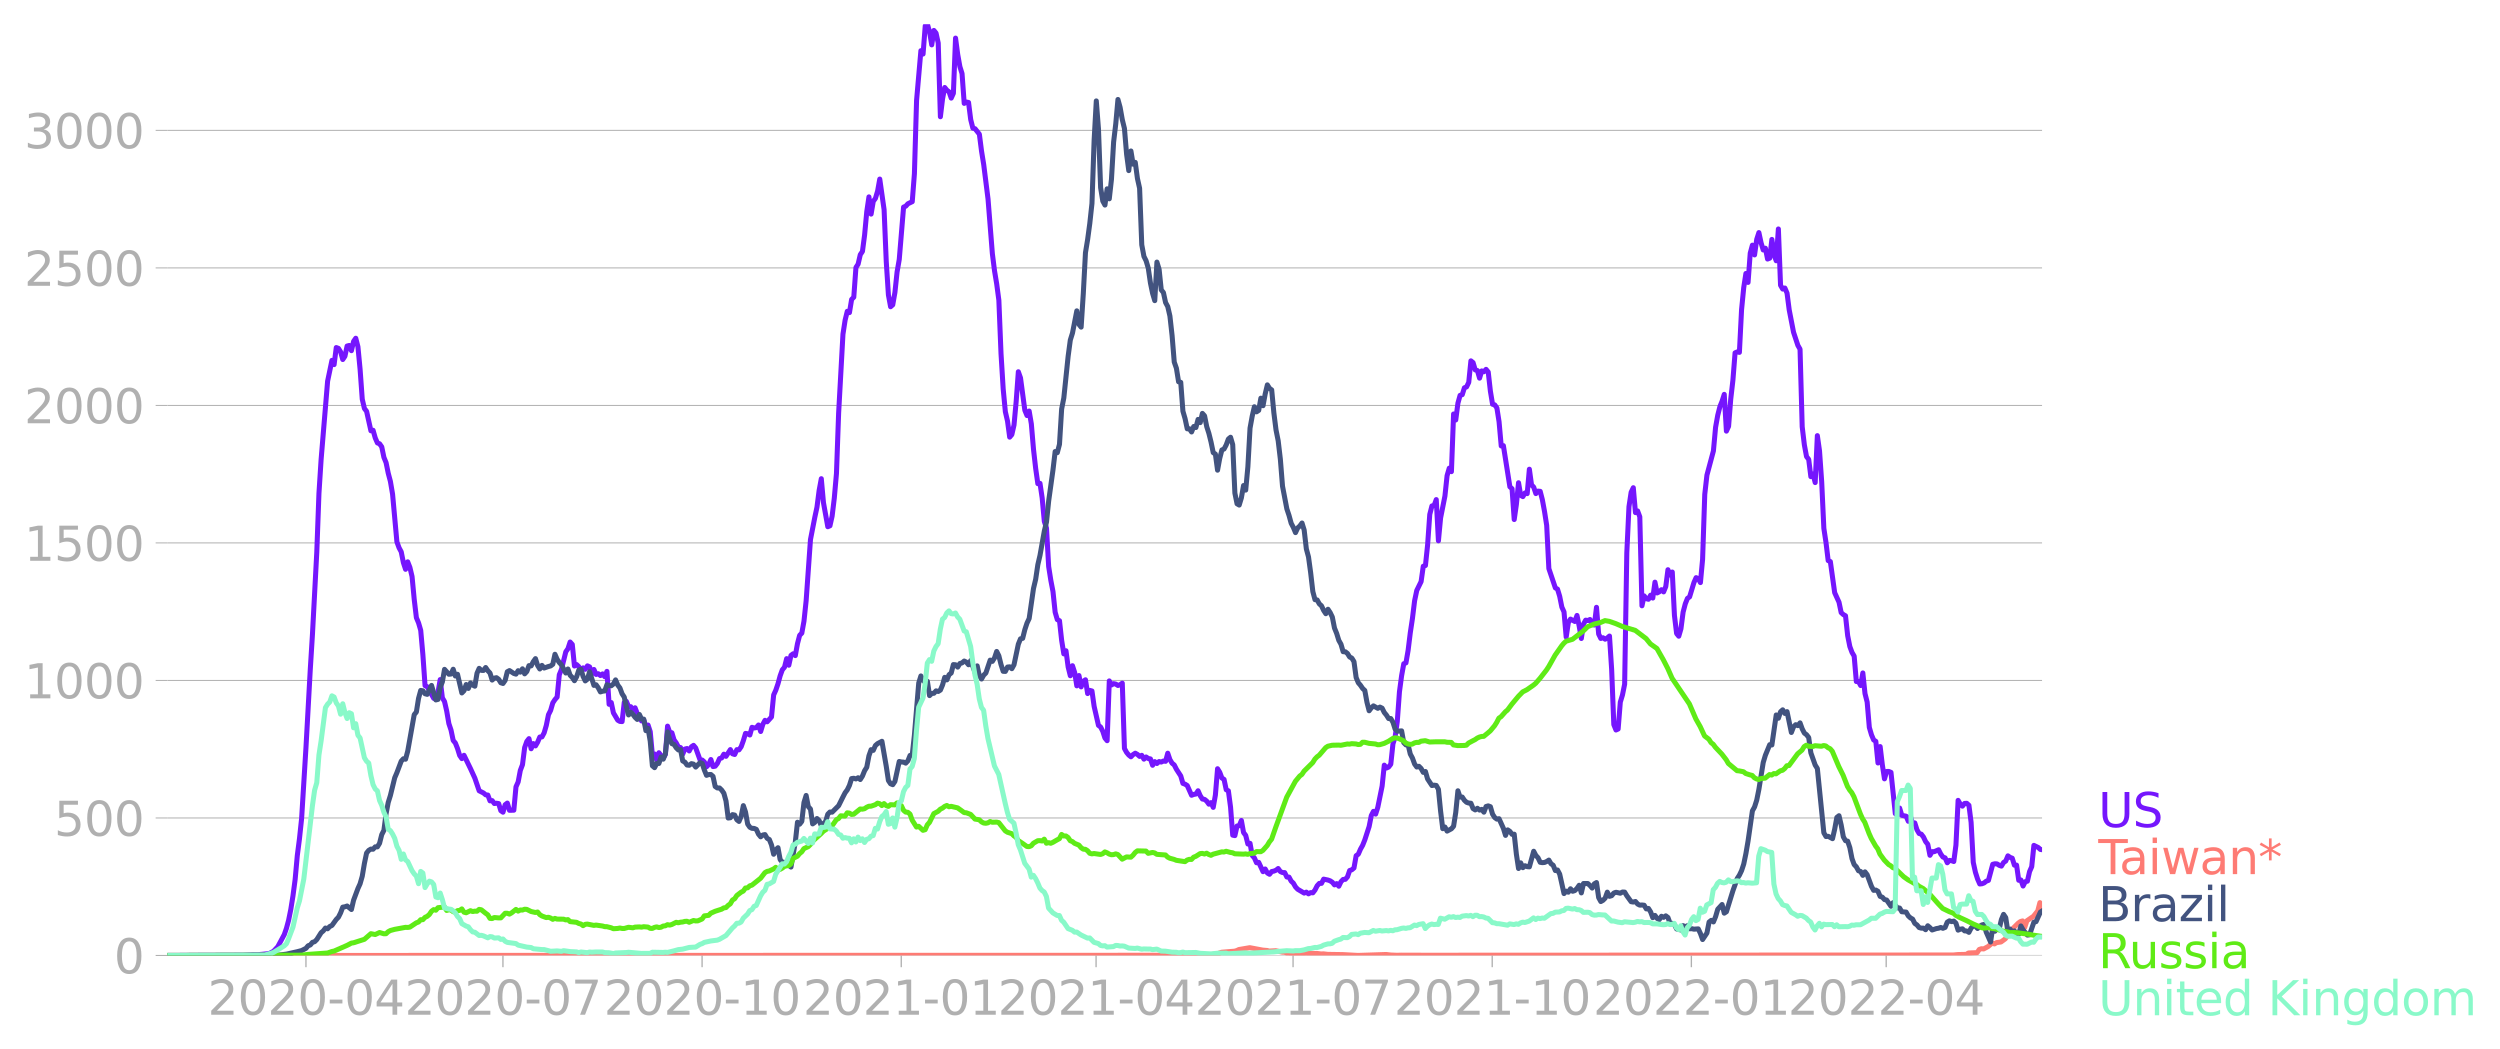<svg xmlns:xlink="http://www.w3.org/1999/xlink" width="992.186" height="416.411" viewBox="0 0 744.14 312.308" xmlns="http://www.w3.org/2000/svg"><defs><style>*{stroke-linejoin:round;stroke-linecap:butt}</style></defs><g id="figure_1"><path d="M0 312.308h744.14V0H0v312.308z" style="fill:none" id="patch_1"/><g id="axes_1"><path d="M49.83 284.4h558V7.2h-558v277.2z" style="fill:none" id="patch_2"/><g id="matplotlib.axis_1"><g id="xtick_1"><g id="line2d_1"><defs><path id="mf496c76e34" d="M0 0v3.5" style="stroke:#b0b0b0;stroke-width:.4"/></defs><use xlink:href="#mf496c76e34" x="91.068" y="284.4" style="fill:#b0b0b0;stroke:#b0b0b0;stroke-width:.4"/></g><g style="fill:#b0b0b0" transform="matrix(.14 0 0 -.14 61.82 302.038)" id="text_1"><defs><path id="DejaVuSans-32" d="M1228 531h2203V0H469v531q359 372 979 998 621 627 780 809 303 340 423 576 121 236 121 464 0 372-261 606-261 235-680 235-297 0-627-103-329-103-704-313v638q381 153 712 231 332 78 607 78 725 0 1156-363 431-362 431-968 0-288-108-546-107-257-392-607-78-91-497-524-418-433-1181-1211z" transform="scale(.016)"/><path id="DejaVuSans-30" d="M2034 4250q-487 0-733-480-245-479-245-1442 0-959 245-1439 246-480 733-480 491 0 736 480 246 480 246 1439 0 963-246 1442-245 480-736 480zm0 500q785 0 1199-621 414-620 414-1801 0-1178-414-1799Q2819-91 2034-91q-784 0-1198 620-414 621-414 1799 0 1181 414 1801 414 621 1198 621z" transform="scale(.016)"/><path id="DejaVuSans-2d" d="M313 2009h1684v-512H313v512z" transform="scale(.016)"/><path id="DejaVuSans-34" d="M2419 4116 825 1625h1594v2491zm-166 550h794V1625h666v-525h-666V0h-628v1100H313v609l1940 2957z" transform="scale(.016)"/></defs><use xlink:href="#DejaVuSans-32"/><use xlink:href="#DejaVuSans-30" x="63.623"/><use xlink:href="#DejaVuSans-32" x="127.246"/><use xlink:href="#DejaVuSans-30" x="190.869"/><use xlink:href="#DejaVuSans-2d" x="254.492"/><use xlink:href="#DejaVuSans-30" x="290.576"/><use xlink:href="#DejaVuSans-34" x="354.199"/></g></g><g id="xtick_2"><use xlink:href="#mf496c76e34" x="149.703" y="284.4" style="fill:#b0b0b0;stroke:#b0b0b0;stroke-width:.4" id="line2d_2"/><g style="fill:#b0b0b0" transform="matrix(.14 0 0 -.14 120.455 302.038)" id="text_2"><defs><path id="DejaVuSans-37" d="M525 4666h3000v-269L1831 0h-659l1594 4134H525v532z" transform="scale(.016)"/></defs><use xlink:href="#DejaVuSans-32"/><use xlink:href="#DejaVuSans-30" x="63.623"/><use xlink:href="#DejaVuSans-32" x="127.246"/><use xlink:href="#DejaVuSans-30" x="190.869"/><use xlink:href="#DejaVuSans-2d" x="254.492"/><use xlink:href="#DejaVuSans-30" x="290.576"/><use xlink:href="#DejaVuSans-37" x="354.199"/></g></g><g id="xtick_3"><use xlink:href="#mf496c76e34" x="208.982" y="284.4" style="fill:#b0b0b0;stroke:#b0b0b0;stroke-width:.4" id="line2d_3"/><g style="fill:#b0b0b0" transform="matrix(.14 0 0 -.14 179.734 302.038)" id="text_3"><defs><path id="DejaVuSans-31" d="M794 531h1031v3560L703 3866v575l1116 225h631V531h1031V0H794v531z" transform="scale(.016)"/></defs><use xlink:href="#DejaVuSans-32"/><use xlink:href="#DejaVuSans-30" x="63.623"/><use xlink:href="#DejaVuSans-32" x="127.246"/><use xlink:href="#DejaVuSans-30" x="190.869"/><use xlink:href="#DejaVuSans-2d" x="254.492"/><use xlink:href="#DejaVuSans-31" x="290.576"/><use xlink:href="#DejaVuSans-30" x="354.199"/></g></g><g id="xtick_4"><use xlink:href="#mf496c76e34" x="268.262" y="284.4" style="fill:#b0b0b0;stroke:#b0b0b0;stroke-width:.4" id="line2d_4"/><g style="fill:#b0b0b0" transform="matrix(.14 0 0 -.14 239.014 302.038)" id="text_4"><use xlink:href="#DejaVuSans-32"/><use xlink:href="#DejaVuSans-30" x="63.623"/><use xlink:href="#DejaVuSans-32" x="127.246"/><use xlink:href="#DejaVuSans-31" x="190.869"/><use xlink:href="#DejaVuSans-2d" x="254.492"/><use xlink:href="#DejaVuSans-30" x="290.576"/><use xlink:href="#DejaVuSans-31" x="354.199"/></g></g><g id="xtick_5"><use xlink:href="#mf496c76e34" x="326.253" y="284.4" style="fill:#b0b0b0;stroke:#b0b0b0;stroke-width:.4" id="line2d_5"/><g style="fill:#b0b0b0" transform="matrix(.14 0 0 -.14 297.005 302.038)" id="text_5"><use xlink:href="#DejaVuSans-32"/><use xlink:href="#DejaVuSans-30" x="63.623"/><use xlink:href="#DejaVuSans-32" x="127.246"/><use xlink:href="#DejaVuSans-31" x="190.869"/><use xlink:href="#DejaVuSans-2d" x="254.492"/><use xlink:href="#DejaVuSans-30" x="290.576"/><use xlink:href="#DejaVuSans-34" x="354.199"/></g></g><g id="xtick_6"><use xlink:href="#mf496c76e34" x="384.888" y="284.4" style="fill:#b0b0b0;stroke:#b0b0b0;stroke-width:.4" id="line2d_6"/><g style="fill:#b0b0b0" transform="matrix(.14 0 0 -.14 355.64 302.038)" id="text_6"><use xlink:href="#DejaVuSans-32"/><use xlink:href="#DejaVuSans-30" x="63.623"/><use xlink:href="#DejaVuSans-32" x="127.246"/><use xlink:href="#DejaVuSans-31" x="190.869"/><use xlink:href="#DejaVuSans-2d" x="254.492"/><use xlink:href="#DejaVuSans-30" x="290.576"/><use xlink:href="#DejaVuSans-37" x="354.199"/></g></g><g id="xtick_7"><use xlink:href="#mf496c76e34" x="444.167" y="284.4" style="fill:#b0b0b0;stroke:#b0b0b0;stroke-width:.4" id="line2d_7"/><g style="fill:#b0b0b0" transform="matrix(.14 0 0 -.14 414.92 302.038)" id="text_7"><use xlink:href="#DejaVuSans-32"/><use xlink:href="#DejaVuSans-30" x="63.623"/><use xlink:href="#DejaVuSans-32" x="127.246"/><use xlink:href="#DejaVuSans-31" x="190.869"/><use xlink:href="#DejaVuSans-2d" x="254.492"/><use xlink:href="#DejaVuSans-31" x="290.576"/><use xlink:href="#DejaVuSans-30" x="354.199"/></g></g><g id="xtick_8"><use xlink:href="#mf496c76e34" x="503.447" y="284.4" style="fill:#b0b0b0;stroke:#b0b0b0;stroke-width:.4" id="line2d_8"/><g style="fill:#b0b0b0" transform="matrix(.14 0 0 -.14 474.199 302.038)" id="text_8"><use xlink:href="#DejaVuSans-32"/><use xlink:href="#DejaVuSans-30" x="63.623"/><use xlink:href="#DejaVuSans-32" x="127.246"/><use xlink:href="#DejaVuSans-32" x="190.869"/><use xlink:href="#DejaVuSans-2d" x="254.492"/><use xlink:href="#DejaVuSans-30" x="290.576"/><use xlink:href="#DejaVuSans-31" x="354.199"/></g></g><g id="xtick_9"><use xlink:href="#mf496c76e34" x="561.437" y="284.4" style="fill:#b0b0b0;stroke:#b0b0b0;stroke-width:.4" id="line2d_9"/><g style="fill:#b0b0b0" transform="matrix(.14 0 0 -.14 532.19 302.038)" id="text_9"><use xlink:href="#DejaVuSans-32"/><use xlink:href="#DejaVuSans-30" x="63.623"/><use xlink:href="#DejaVuSans-32" x="127.246"/><use xlink:href="#DejaVuSans-32" x="190.869"/><use xlink:href="#DejaVuSans-2d" x="254.492"/><use xlink:href="#DejaVuSans-30" x="290.576"/><use xlink:href="#DejaVuSans-34" x="354.199"/></g></g></g><g id="matplotlib.axis_2"><g id="ytick_1"><path d="M49.83 284.4h558" clip-path="url(#pef085e1c4d)" style="fill:none;stroke:#b0b0b0;stroke-width:.3;stroke-linecap:square" id="line2d_10"/><g id="line2d_11"><defs><path id="m94cda3ba01" d="M0 0h-3.5" style="stroke:#b0b0b0;stroke-width:.3"/></defs><use xlink:href="#m94cda3ba01" x="49.83" y="284.4" style="fill:#b0b0b0;stroke:#b0b0b0;stroke-width:.3"/></g><use xlink:href="#DejaVuSans-30" style="fill:#b0b0b0" transform="matrix(.14 0 0 -.14 33.922 289.719)" id="text_10"/></g><g id="ytick_2"><path d="M49.83 243.468h558" clip-path="url(#pef085e1c4d)" style="fill:none;stroke:#b0b0b0;stroke-width:.3;stroke-linecap:square" id="line2d_12"/><use xlink:href="#m94cda3ba01" x="49.83" y="243.468" style="fill:#b0b0b0;stroke:#b0b0b0;stroke-width:.3" id="line2d_13"/><g style="fill:#b0b0b0" transform="matrix(.14 0 0 -.14 16.108 248.787)" id="text_11"><defs><path id="DejaVuSans-35" d="M691 4666h2478v-532H1269V2991q137 47 274 70 138 23 276 23 781 0 1237-428 457-428 457-1159 0-753-469-1171Q2575-91 1722-91q-294 0-599 50Q819 9 494 109v635q281-153 581-228t634-75q541 0 856 284 316 284 316 772 0 487-316 771-315 285-856 285-253 0-505-56-251-56-513-175v2344z" transform="scale(.016)"/></defs><use xlink:href="#DejaVuSans-35"/><use xlink:href="#DejaVuSans-30" x="63.623"/><use xlink:href="#DejaVuSans-30" x="127.246"/></g></g><g id="ytick_3"><path d="M49.83 202.537h558" clip-path="url(#pef085e1c4d)" style="fill:none;stroke:#b0b0b0;stroke-width:.3;stroke-linecap:square" id="line2d_14"/><use xlink:href="#m94cda3ba01" x="49.83" y="202.537" style="fill:#b0b0b0;stroke:#b0b0b0;stroke-width:.3" id="line2d_15"/><g style="fill:#b0b0b0" transform="matrix(.14 0 0 -.14 7.2 207.856)" id="text_12"><use xlink:href="#DejaVuSans-31"/><use xlink:href="#DejaVuSans-30" x="63.623"/><use xlink:href="#DejaVuSans-30" x="127.246"/><use xlink:href="#DejaVuSans-30" x="190.869"/></g></g><g id="ytick_4"><path d="M49.83 161.605h558" clip-path="url(#pef085e1c4d)" style="fill:none;stroke:#b0b0b0;stroke-width:.3;stroke-linecap:square" id="line2d_16"/><use xlink:href="#m94cda3ba01" x="49.83" y="161.605" style="fill:#b0b0b0;stroke:#b0b0b0;stroke-width:.3" id="line2d_17"/><g style="fill:#b0b0b0" transform="matrix(.14 0 0 -.14 7.2 166.924)" id="text_13"><use xlink:href="#DejaVuSans-31"/><use xlink:href="#DejaVuSans-35" x="63.623"/><use xlink:href="#DejaVuSans-30" x="127.246"/><use xlink:href="#DejaVuSans-30" x="190.869"/></g></g><g id="ytick_5"><path d="M49.83 120.674h558" clip-path="url(#pef085e1c4d)" style="fill:none;stroke:#b0b0b0;stroke-width:.3;stroke-linecap:square" id="line2d_18"/><use xlink:href="#m94cda3ba01" x="49.83" y="120.674" style="fill:#b0b0b0;stroke:#b0b0b0;stroke-width:.3" id="line2d_19"/><g style="fill:#b0b0b0" transform="matrix(.14 0 0 -.14 7.2 125.993)" id="text_14"><use xlink:href="#DejaVuSans-32"/><use xlink:href="#DejaVuSans-30" x="63.623"/><use xlink:href="#DejaVuSans-30" x="127.246"/><use xlink:href="#DejaVuSans-30" x="190.869"/></g></g><g id="ytick_6"><path d="M49.83 79.742h558" clip-path="url(#pef085e1c4d)" style="fill:none;stroke:#b0b0b0;stroke-width:.3;stroke-linecap:square" id="line2d_20"/><use xlink:href="#m94cda3ba01" x="49.83" y="79.742" style="fill:#b0b0b0;stroke:#b0b0b0;stroke-width:.3" id="line2d_21"/><g style="fill:#b0b0b0" transform="matrix(.14 0 0 -.14 7.2 85.061)" id="text_15"><use xlink:href="#DejaVuSans-32"/><use xlink:href="#DejaVuSans-35" x="63.623"/><use xlink:href="#DejaVuSans-30" x="127.246"/><use xlink:href="#DejaVuSans-30" x="190.869"/></g></g><g id="ytick_7"><path d="M49.83 38.81h558" clip-path="url(#pef085e1c4d)" style="fill:none;stroke:#b0b0b0;stroke-width:.3;stroke-linecap:square" id="line2d_22"/><use xlink:href="#m94cda3ba01" x="49.83" y="38.811" style="fill:#b0b0b0;stroke:#b0b0b0;stroke-width:.3" id="line2d_23"/><g style="fill:#b0b0b0" transform="matrix(.14 0 0 -.14 7.2 44.13)" id="text_16"><defs><path id="DejaVuSans-33" d="M2597 2516q453-97 707-404 255-306 255-756 0-690-475-1069Q2609-91 1734-91q-293 0-604 58T488 141v609q262-153 574-231 313-78 654-78 593 0 904 234t311 681q0 413-289 645-289 233-804 233h-544v519h569q465 0 712 186t247 536q0 359-255 551-254 193-729 193-260 0-557-57-297-56-653-174v562q360 100 674 150t592 50q719 0 1137-327 419-326 419-882 0-388-222-655t-631-370z" transform="scale(.016)"/></defs><use xlink:href="#DejaVuSans-33"/><use xlink:href="#DejaVuSans-30" x="63.623"/><use xlink:href="#DejaVuSans-30" x="127.246"/><use xlink:href="#DejaVuSans-30" x="190.869"/></g></g></g><path d="m49.83 284.4 22.552-.082 3.222-.152 1.288-.012 1.289-.117 1.933-.21 1.289-.667 1.288-1.368 1.933-3.625.645-1.871.644-2.41.644-3.192.645-4.035.644-4.865.645-7.134.644-4.993.644-6.082 1.289-21.038 1.289-23.355.644-10.385 1.289-24.453.644-17.507.644-10.093 1.933-23.296 1.289-6.186.644 1.263.645-5.076.644.246.644 1.029.645 2.28.644-.97.644-3.04.645-.165.644 1.544.644-2.772.645-.923.644 2.514.644 6.713.645 8.923.644 2.76.644.83 1.29 5.8.643-.151.645 2.28.644 1.485.644.258.645.912.644 3.122.645 1.58.644 3.145.644 2.432.645 3.79 1.288 14.209.645 1.766.644 1.204.644 3.228.645 1.976.644-2.222.644 1.65.645 2.724.644 6.806.644 5.438.645 1.544.644 2.222.644 7.25.645 9.205.644.327 1.933 3.45.644.21.645-2.058.644-3.719.644 5.427.645 1.11.644 2.82.644 3.73.645 1.941.644 3.076.644.772.645 1.637.644 2.07.644.935.645-.982 1.933 3.976 1.289 2.819 1.288 3.765 1.289.655.644.55.645.07.644 1.72.644-.07.645.865.644-.082.644.105.645 2.105.644.456.644-2.222.645-.491.644 2.152 1.289-.035.644-6.959.644-1.45.645-3.426.644-1.708.644-5.099.645-1.824.644-.83.644 3.005.645-1.532.644.69.644-1.111.645-1.532.644-.035.644-1.205.645-2.21.644-3.193.644-1.286.645-2.234.644-.982.645-.748.644-6.643.644-1.59 1.289-5.24.644-.924.645-1.988.644.725.644 6.409.645-.421.644.608.644 1.696.645-1.322.644.421.644-1.017.645.304.644 2.105.644-1.333.645 1.473.644-.21.644.538.645-.491.644.83.644-1.579.645 9.8.644-.514.644 3.064 1.29 2.187.643.362.645.047.644-5.707.644-.292.645 1.555.644.012.644 1.029.645-.702.644 1.684.645 1.263.644.97.644-.303.645 1.918.644-.386.644 1.965.645 7.005.644-.363.644 1.778.645-2.152 1.288 1.625.645-1.122.644-8.42.644 1.824.645.152.644 2.117.644.889.645 1.227.644.164.644 1.942.645-1.497.644-.152.644.713.645-1.228.644-.433.644.772 1.29 3.544.643.058.645.573.644 1.439.644-.679.645-1.485.644 2.093.644-.116.645-.82.644-1.438.645-.198.644-1.111.644.631 1.289-2 .644 1.252.645.198.644-1.438.644.059.645-.936.644-1.79.644-2.163.645.105.644.363.644-2.28.645.198.644-.128.644-.76.645 1.93.644-2.13.644-1.192.645.432 1.288-1.438.645-6.56.644-1.427.644-1.895.645-2.374.644-1.778.644-.76.645-2.56.644 1.952.644-2.912.645-.491.644.538.644-3.555.645-2.48.644-.655.644-3.555.645-6.104 1.289-18.186 1.288-6.619.645-3.017.644-4.994.644-3.485.645 7.134 1.288 7.157.645-.28.644-2.877.644-5.345.645-7.344.644-17.928 1.289-23.53.644-4.187.644-2.631.645.386.644-3.918.644-.666.645-8.853.644-.983.644-2.818.645-.97.644-4.913.644-6.934.645-4.386.644 5.122.644-3.789.645-.889.644-2.163.644-3.579 1.29 9.11.643 15.46.645 9.93.644 3.496.645-.573.644-3.683.644-6.093.645-3.731 1.288-15.577.645-.27.644-.724 1.289-.62.644-8.303.644-21.835 1.289-14.805.644.994.645-8.373.644-.515.644 2.292.645 3.871.644-4.292.644.795.645 2.96.644 21.927.644-5.333.645-3.368.644.807.644.48.645 1.87.644-1.426.644-16.431.645 4.865.644 3.613.644 2.082.645 8.865.644-.398.644.129.645 5.098.644 2.55.644.164 1.29 1.625.644 5.04.644 3.977 1.289 10.28 1.288 16.243.645 5.134.644 3.883.644 4.853.645 15.94.644 10.479.644 6.783.645 2.783.644 4.783.644-.76.645-2.853.644-7.029.644-8.818.645 1.825 1.288 9.636.645 1.567.644-1.333.644 3.812.645 7.579.644 5.683.644 4.538.645-.094.644 4.339.644 7.005.645 1.977.644 11.437.644 4.105.645 3.356.644 6.152.644 2.198.645.316.644 5.847.645 4.023.644-.924.644 4.83.645 2.608.644-2.982.644 2 .645 3.988.644-3.064.644 3.368.645-1.66.644-.445.644 4.093.645-.936.644.176.644 4.572 1.289 5.66.644.492.645 1.286.644 2 .644.784.645-17.788.644 1.205.644-.386.645.128.644.41.644-.234.645-.456.644 19.448.644 1.17.645.783.644.514.644-.654.645-.41.644.363.644.585.645-.316.644 1.134.644-.643.645.456.644.117.645 1.895.644-1.088.644.561.645-.584.644.152.644-.304.645.081.644-2.409.644 1.907.645 1.064.644.526.644 1.275 1.289 1.988.644 2.222.645.234.644.409 1.289 2.889.644-.246.644-.117.645-.97.644 1.473.644.982.645.106.644.526.644.9.645-.456.644 1.404.644-3.66.645-7.836.644 1.04.644 1.72.645.42.644 3.076.644.316.645 4.865.644 8.338.645.13.644-2.854.644-.082.645-1.567.644 3.578.644.866.645 2.56.644-.198.644 3.602.645.725.644 1.45.644-.117 1.289 2.772.644-.795.645 1.192.644.375.644-.807.645-.129.644-.269.644-.503.645.912.644.281.644.024.645 1.31.644.034.644 1.182.645.608.644 1.122.644.69 1.933 1.146.645-.28.644.503.644-.363.645.059.644-.83.644-1.264.645-.713.644-.012.645-1.251 1.288.269.645.234.644.42.644.784.645-.374.644.772.644-1.345.645-.667.644-.035.644-.736.645-1.883.644-.222.644-.538.645-3.65.644-.455.644-1.497.645-1.146.644-1.614 1.289-3.976.644-3.275.644-1.24.645.82.644-2.024 1.289-6.327.644-6.222.644.854.645-.292.644-.842.644-6.046.645-2.082.644-4.596.644-8.818.645-4.818.644-3.544.645-.257.644-3.719.644-5.227.645-4.292.644-5.263.644-3.064 1.289-2.631.644-4.573.645-.21.644-6.093.644-9.122.645-2.526.644-.117.644-1.766.645 12.268.644-6.807 1.289-6.514.644-6.08.644-2.223.645 1.03.644-17.157.644 1.778.645-4.994.644-2.327.644-.21.645-2.047.644-.27.644-1.344.645-6.397.644.514.644 2.176.645.198.644 2.257.644-2.151.645.245.644-.713.644.795.645 5.707.644 3.883.645.187.644.9.644 4.117.645 7.204.644-.082 1.933 12.244.644.573.645 9.17.644-4.492.644-6.455.645 3.742.644.386.644-1.1.645.211.644-7.262.644 4.666.645.655.644 1.93.644-.737.645.07.644 2.503.644 3.496.645 4.14.644 12.853 1.933 5.742.644.374.645 2.129.644 3.216.644 1.426.645 7.485.644-4.304.644-1.029 1.29.702.644-1.79.644 3.135.644 3.719.645-4.292.644-1.158.644.105.645-.304.644 1.474.644.163.645-5.262.644 7.952.644 1.31.645-.21.644.432.644-.374.645-.561.644 9.928.644 16.432.645 1.602.644-.293.644-7.999.645-2.14.644-3.204.644-39.06.645-13.765.644-4.292.644-1.357.645 7.403.644-.491.644 1.742.645 26.489.644-2.947.644.83.645.175.644-1.216.644.854.645-4.725.644 3.204.645-.339.644-.62.644.644.645-1.59.644-5.006.644 1.59.645-.9.644 12.91.644 5.392.645.795.644-2.198.644-4.959.645-2.467.644-1.626.644-.456 1.289-4.257.644-1.462.645.28.644 1.182.644-6.911.645-19.355.644-5.707 1.933-7.216.644-7.04.645-3.59.644-2.55.644-1.614.645-2.035.644 10.935.644-1.415.645-8.116.644-5.614.644-8.151.645-.28.644.128.644-12.712.645-6.56.644-4.2.645 2.655.644-8.7.644-2.386.645 2.9.644-4.631.644-2.011.645 3.017.644 2.152.644-.515.645 3.216.644-.257.644-5.579.645 4.585.644 1.766.644-9.461.645 16.758.644 1.123.644-.304.645 1.508.644 4.994 1.289 6.654 1.288 3.906.645 1.135.644 23.097.644 5.391.645 3.485.644.83.644 5.134.645-.807.644 2.573.644-13.963.645 4.55.644 9.168.644 13.87.645 4.28.644 5.321.645.292 1.288 9.263 1.289 2.83.644 3.099.645.585.644.362.644 5.918.645 3.24.644 1.742.644 1.099.645 7.566h.644l.644 1.193.645-3.742.644 6.14.644 2.526.645 7.555.644 2.198.644 1.52.645.421.644 6.433.644-4.877.645 5.391.644 4.21.644-2.187.645-.011.644.269 1.289 12.29.644.469.644-2.129.645 2.164 1.288.257.645 1.509.644-1.427.644 2.081.645-.163.644 2.035.645 1.11.644.2.644.841.645 1.369.644.807.644 3.274.645-1.076.644-.011 1.289-.562.644 1.287.644.888.645.234.644 1.462.644-.702.645.094.644.234.644-4.888.645-13.31.644 1.112.644.608.645-.807.644-.035.644.585.645 5.075.644 11.917.644 2.947.645 2.023.644 1.462.644-.07.645-.245.644-.515.644-.234 1.29-4.795.643-.152.645.035.644.433.645.222.644-1.076.644-.432.645-1.544.644.456.644.246.645 2.07.644-.012.644 4.514.645-.094.644 1.801.644-1.286.645-.152.644-2.854.644-1.461.645-6.339 1.288.632.645.573.644.093h0" clip-path="url(#pef085e1c4d)" style="fill:none;stroke:#7516fd;stroke-width:1.5;stroke-linecap:square" id="line2d_24"/><path d="m49.83 284.4 309.284-.058 3.222-.457 1.288-.444 3.867-.316.644-.187.644-.304 3.222-.55 3.866.726 1.289.105.644.175 1.933-.105 1.933.42.644.024.645.2.644-.024.644.222 1.933-.164 1.29.105 1.288-.152 1.288.152 1.29.024h.643l1.29.164.644-.035 1.288.152 4.51.07 4.511.245 8.376-.28 1.29.152 1.932.082 1.289-.036 7.088.024 157.219-.07 1.289-.129 2.577-.058.644-.41 2.578-.105.644-.947.644-.222.645.07 1.288-.69 1.29-1.065.643.258.645-.398 1.289-.175 1.288-.936.645-.9.644-1.217 2.577-2.56.645-.469.644-.187.644 1.907.645-1.953 1.288-.89.645-.432 1.288-1.614.645-2.467.644 1.321h0" clip-path="url(#pef085e1c4d)" style="fill:none;stroke:#fe7b74;stroke-width:1.5;stroke-linecap:square" id="line2d_25"/><path d="m49.83 284.4 32.861-.07 2.578-.328 3.222-.725 1.288-.339 1.289-.655.644-.772.645-.233.644-.784.644-.187.645-.643 1.288-2.035.645-.55.644-.842.644.222.645-.678.644-.316 1.289-1.79.644-.666.644-1.286.645-1.708.644-.105.644-.234 1.29 1.041.643-2.771 1.29-3.462.643-1.415.645-2.246.644-3.812.644-3.1.645-.794.644-.386.644.046.645-.713.644.012.644-1.064.645-2.573.644-1.275.645-4.923.644-3.392.644-2.07 1.289-5.274.644-1.509 1.289-3.426.644-.714.645.129.644-2.398 1.933-10.864.644-.795.645-4.047.644-2.362.644.094.645.888.644.176 1.289-2.655 1.288 4.316.645-.164.644-3.637.644-1.556.645-3.742 1.288 1.45.645-.058.644-1.427.644 2.011.645-.514 1.288 5.555.645-.655.644-1.848.645 1.158.644-1.626.644.62.645.34.644-3.848.644-1.462.645.596.644.024.644-.866.645.948.644.69.644 2.093.645-.573.644-.129.644.468.645 1.04.644.211.644-.923.645-2.573.644-.34 1.289.854.644.2.644-1.018.645.432.644-.994.644 1.497.645-.69.644-1.754.644.07.645-1.251.644-.9.644 2.046.645 1.03.644-1.065.644.783 1.29-.456.643-.163.645-.492.644-2.982.645 1.485.644.971.644.69 1.289 2.433.644-1.193.645 1.848.644.666.644.97.645-1.169.644-1.953.644-.28.645 2.128.644 1.333.644-.526.645-2.187 1.288 4.046.645-.187.644.913.644 1.216.645-.21.644-.083.644-1.847.645.245.644.059.644-.515.645-1.228.644 1.544.644.854.645 1.742.644.983.644 2.947.645 2.362.644-.807.644.631.645.89.644.62.645-1.463.644 1.38h.644l.645 3.427.644-.667.644 3.824.645 7.31.644.55.644-1.252.645.012.644-1.907.644.62.645-1.614.644-6.514.644 2.28.645 1.229.644.234.644 1.005.645.632.644-.094.644 3.368.645.351.644.866.644.07.645-.48.644.14.644.878 1.29-1.333.643.257.645 1.965.644 1.567.644-.223.645-.023.644.561.644 3.006.645.444h.644l.645.632.644.935.644 2.328.645 5.052.644-.082.644-.924.645.129.644 1.391.644.503.645-1.543.644-3.158.644 1.883.645 3.614.644.935.644.328.645.023.644.28.644 1.427.645.784.644-.538.644-.117.645 1.111.644.35.644 1.603.645 2.783.644-1.333.644-.608.645 3.532.644.748.644.152.645-.245.644 1.052.644.515 1.29-7.426.643-5.918.645.585.644-.83.644-5.614.645-2.105.644 3.31.645.736.644 4.41.644-.445.645-1.146.644.596.644 1.532 1.289-1.24.644-2.186.645-.643.644.046 1.933-1.93 1.289-2.596.644-1.25.644-.866.645-1.322.644-2.035.644-.093.645.199.644-.351.644.526.645-1.03.644-1.59.644-1.029.645-3.415.644-1.824.644.21.645-1.45.644-.56 1.289-.69 1.288 7.437.645 4.245.644.96.645.268.644-.959 1.289-5.94.644.151.644.035.645.304.644-.69.644-1.602.645-.164.644-5.87 1.289-15.53.644-2.094.644 1.24.645.736.644-.386.644 4.257.645-.631.644-.059.644-.713.645.175.644-.41.644-1.531.645-2.257.644.748.644-1.532.645-.514.644-2.503.644.058.645.69.644-1.064.644-.187.645-.55.644.316.644.784.645-1.24 1.288 3.497.645-1.918.644 2.982.645.924.644-1.146.644-.632 1.289-3.836.644.363.645-1.03.644-1.917.644 1.286.645 2.608.644 2.012.644.035.645-1.298.644-.07.644.55.645-1.17 1.288-6.128.645-1.59.644-.141.644-2.585.645-1.953.644-1.368 1.289-8.935.644-2.725.644-4.338.645-2.784 1.288-7.239.645-2.69.644-6.233 1.289-9.297.644-5.45.644.328.645-2.48.644-10.513.645-3.275 1.288-12.431.645-4.818.644-2.07 1.289-6.62.644 4.023.644.819.645-9.987.644-12.174.644-3.918.645-4.795.644-5.941.644-18.805.645-11.707.644 8.292.644 17.542.645 3.976.644 1.182.644-4.83.645 2.97.644-5.765.644-11.122.645-5.485.644-7.192.644 2.35.645 3.637.644 2.643.644 7.684.645 4.853.644-5.835.644 3.917.645-.526.644 4.795.644 2.9.645 16.84.644 3.45.644 1.299.645 2.198.644 4.397.645 3.111.644 2.164.644-11.473.645 2.117.644 6.151.644.796.645 2.982.644 1.193.644 2.818.645 5.8.644 7.895.644 1.847.645 4.023.644.164.644 8.584.645 2.222.644 3.029.644-.012.645.948.644-1.626.644.304.645-2.41.644.948.644-2.736.645.713.644 3.216.644 2.012.645 2.607.644 3.123.644.433.645 4.794.644-3.508.644-2.514.645-.281.644-1.216.644-1.754.645-.527.644 2.187.645 14.443.644 3.17.644.385.645-2.14.644-3.672.644 1.357.645-6.912.644-11.53.644-3.556.645-2.807.644 1.509.644-.433.645-3.625.644 2.233.644-3.496.645-2.702.644 1.041.644.456.645 6.806.644 5.111.644 3.228.645 5.473.644 8.046 1.289 6.748.644 1.93.644 2.35.645 1.24.644 1.543.644-1.391.645-.585.644-.877.644 2.093.645 5.602.644 2.397.644 4.725.645 5.59.644 2.41.644.081.645 1.17.644.573.645 1.38.644.97.644-1.321.645.982.644 1.333.644 3.275.645 1.59.644 2.082.644 1.146.645 2.222.644.023.644.503.645 1.053.644.316.644 1.052.645 4.748.644 1.544.644.748.645.948.644.608.644 3.52.645 2.514.644-.865.644-.585 1.29.725.643-.362.645.315.644 1.287.644.783.645 1.018h.644l.644 1.1.645 2.034.644.643 1.289-.105.644 3.52.645.655.644-.035.644 2.748.645 1.205.644 1.777.644.89.645-.211.644.643.644 1.158.645-.258.644 2.222 1.289 1.953.644-.105.644.082.645 1.146.644 6.479.644 5.24.645-.492.644 1.216 1.289-.69.644-.748.644-4.105.645-6.456.644 1.883.644-.023.645.97.644.597.644.222.645.059.644 1.59.644.398.645-.491.644.538.644-.211.645.83.644-1.684.644-.187.645.246.644 2.222.645 1.006.644.467.644-.117 1.289 2.854.644 2.105.645-1.637.644.444.644.877.645-.035.644 5.953.644 4.257.645-1.684.644 1.438.644-.573.645.269.644.058 1.289-4.642.644 1.24.644.7.645 1.346.644.105.644-.058.645-.281.644-.421.644 1.088.645.456.644 1.567.644-.164.645 1.216 1.288 5.8.645-.713.644.304.644-1.017.645.737.644-.199.645-.655.644-.924.644 2.269.645-2.795 1.288.012.645.584.644.76.644-1.262.645-.375.644 4.48.644 1.169.645-.363.644-.655.644-1.777.645 1.24.644-.188.644-.783.645-.234 1.288.28.645-.362.644.035.644 1.076 1.29 1.778.643.105.645-.164.644.76.644.328.645-.047.644.07.644 1.088.645-.129.644 1.018.644 1.73.645-.678.644.9.645.351.644-.994.644.316.645-.444.644.49.644 1.778.645-.035.644.41.644 1.251 1.289.316.644-1.287.645.34.644-.328.644.912.645-.023.644.14 1.289-.082.644 1.369.644 1.8 1.289-1.929.644-3.275.645-.502.644.467.644-1.567.645-2.21 1.288-1.403.645 2.572.644-.42 1.933-6.246 1.289-3.648.644-.994.644-1.345.645-1.965.644-3.11.645-3.766 1.288-8.947.645-1.181.644-2.023.644-3.205 1.289-7.999.644-2.152 1.289-3.145.644.081 1.289-8.923.644.971.645-1.93.644-.573.644 1.076.645-.538 1.288 6.198.645-1.672.644-.643.644.28.645-.818.644 1.778.644 1.263.645.48.644.83.644 4.572 1.29 3.637.643 1.018 1.933 19.144.645 1.11.644-.07 1.289.702.644-2.806.645-3.52.644-.503.644 2.748.645 3.543.644 1.135.644.14.645 1.93.644 3.274.644 1.766.645.678.644 1.17.644.222.645 1.146.644-1.04.644.841 1.289 3.485.644 1.17.645-.082.644.374.644 1.509.645.234.644.713.644.14 1.29 1.86.643-1.076 1.29 1.544.643.058.645 1.1 1.288.105.645 1.134.644.597.644.362.645 1.275.644.444.645.784.644.187.644-.012.645.468.644-1.17.644.55.645.702 1.288-.421.645-.105.644-.223.644.246.645-.257.644-1.567.644-.398.645.234.644-.152.644.608.645 2.082.644-.27.644-.116.645.608.644.035.644.398.645-1.24.644-.725.644.152.645.666.644-.666.644-.386.645-.164.644 2.316 1.289 2.923.644-4.303.644 1.1.645-1.03.644.34.645-2.784.644-1.544.644.947.645 4.292.644-.865.644.842.645-.304.644.912.644.082.645-2.456.644 1.146 1.289 1.567.644-.082 1.289-3.754.644-.163 1.289-2.842.644-.421h0" clip-path="url(#pef085e1c4d)" style="fill:none;stroke:#42537f;stroke-width:1.5;stroke-linecap:square" id="line2d_26"/><path d="m49.83 284.4 39.95-.094 1.932-.222 5.8-.42 1.288-.445.644-.129 3.866-1.696 1.29-.678.643-.093 3.222-1.03 1.933-1.672 1.289.246 1.288-.597 1.29.375.644-.024.644-.596.644-.351 1.289-.351 3.222-.596.644.035.644-.094 1.933-1.286.645-.234.644-.69.644-.012.645-.69.644-.304.644-.55.645-.959.644-.49.644.175.645-.749 1.933-.21.644 1.029.644-.187.645.047.644.514.644.129.645-.456.644-.047.644-.456.645.97.644.176 1.289-.62.644.257.645-.117.644.024.644-.55.645.117 1.288 1.03.645.467.644 1.064.644.059.645-.316 1.288.117.645-.012 1.288-1.368h.645l.644.245.644-.374 1.289-1.017.644.503.645-.34.644.024.644-.246.645.047 1.288.632 1.29.292.643-.14.645.771.644.41 1.289.48.644-.106.644.234.645.386.644-.28.645.21 1.933.023.644.222.644-.093.645.596 1.933.21.644.34.644.164.645.49.644-.397.644-.07 1.933.386.645-.094 1.933.281.644.187.644.012 1.29.327.643.28 1.29-.081.643-.129.645.129.644.012 1.289-.363 1.288.164.645-.21 1.289-.06.644.071.644-.129 1.289.106.644.386.645.011.644-.304.644-.152.645.2.644-.095.644-.35.645-.07.644-.34.644.129.645-.187 1.288-.643.645.14.644-.175.644-.059.645-.175.644-.047.644.304 1.29-.526.643.128.645-.023 1.288-.561.645-.924 1.288-.152.645-.644 1.288-.573 1.934-.62.644-.385.644-.094.645-.655.644-.456.644-1.134.645-.374.644-.971 1.289-.994.644-.328.644-.912.645-.058.644-.597.644-.199 2.578-2.058 1.288-1.672.645-.363.644-.128 1.289-.597.644-.491.644.819.645-.21.644-.363.644-.503.645-.187.644-.07.644-.492.645-1.637 1.288-.655.645-.783.644-.527.644-.959 1.29-.584.644-.632.644-.959 2.577-2.327.645-.678 1.288-.83.645-.644.644-.117 1.289-1.848.644-.327.644-.819 1.289.082.644-.97.645.081.644.398.644-.07 1.933-1.556.645.059.644-.14.644-.445.645-.292.644-.012 1.289-.444.644-.456.644.152.645.56.644-.584.644.597.645.234.644-.503 1.289.058.644-.573.645.526.644.281.644 1.368.645.538.644.07.644.527.645 1.8 1.288 2.059.645-.222 1.288 1.193.645-.188.644-1.45.644-.725 1.289-2.608 1.289-.69.644-.631.644-.316.645-.503.644-.28.644.385.645-.128 1.933.456 1.288.924.645.48.644.058 1.289.48 1.288 1.39 1.29.211.644.62.644.34.644.081.645-.128.644-.398.644.222 1.289-.047.644.152 1.933 2.456.645.41 1.288.42.645.656.644.444.644.947 1.289.866 1.289.912.644.047.644-.258.645-.76 1.288-.748.645-.024.644.106.644-.538.645 1.204.644-.175.644.187.645-.28 1.288-.75.645-.338.644-1.252.645.445h.644l.644.456.645.959.644.257.644.526 1.289.527.644.76.645.444.644.047.644.42.645.761.644.175.644-.105 1.933.28.645-.221.644-.538.644.257.645.386.644.199.644-.047.645-.21.644.198 1.289 1.38 1.288-.678 1.29.082.643-.585.645-.807.644-.491 2.577.07.645.667 1.289-.258.644.14.644.422 2.578.187.644.643.644.328 1.289.35.644.27 2.578.397.644-.48.644-.21.645.035.644-.678.644-.246 1.289-.818.644-.059.645.187.644-.245.644.386.645.245.644-.339 2.577-.69.645.047.644-.222 1.289.35.644.094.645.304 2.577.105.644-.07.645.129.644-.234 1.289-.105.644-.48 1.289.035.644-.397 1.289-1.462.644-1.076.644-.795 1.289-3.696 3.222-8.818 2.577-4.713 1.289-1.567.644-.48.644-.97 2.578-2.55.644-1.04.644-.679.645-.479 1.933-2.257.644-.421 1.289-.292 1.933-.047.644.058 1.933-.386.645.047.644-.14 1.289.082.644.175.644-.058.645-.62h.644l1.289.327 1.933.187.644.223.644-.024 1.29-.374 1.288-.632 1.288-.842.645-.187.644.059.644.234 1.29.62.644.63.644.282.644.128.645-.082.644-.362.644-.152.645.023.644-.374 1.289-.152 1.288.398 1.933-.07h2.578l.644.14 1.289.047.644.748 1.289.199 1.933-.035.644-.082.644-.643 1.29-.69.643-.328.645-.456.644-.304.644-.175.645-.035 1.288-1.065.645-.55 1.289-1.543.644-1.017.644-1.252.645-.433 1.288-1.461.645-.538 1.288-1.731 1.933-2.327 1.289-1.322 1.289-.666 1.933-1.357.644-.538 1.289-1.485 1.933-2.48.644-.994 1.933-3.438 1.933-2.748.644-.772.645-.596 1.933-.573 2.577-1.977.645-.514 1.288-1.263 1.933-.784 1.933-.48 1.289-.55 1.289.223 1.933.678 1.933.842 3.866 1.17 3.221 2.444 1.29 1.579 1.932 1.368 1.933 3.415 1.289 2.514 1.289 2.924 5.154 7.637 1.933 4.49 1.289 2.28 1.289 2.773 1.288.982.645 1.006.644.49.644.878 1.933 2.047 1.29 1.672.643 1.11 2.578 2.153.644.058 1.289.257.644.515 1.289.421.644.152.645.69.644.35.644.2.645-.293 1.288-.14 1.289-1.053.644.14.645-.444.644.082 1.289-.9.644-.152.644-.515.645-.842.644-.058 2.577-3.497 1.29-1.088.643-1.052.645-.41.644.305 1.289.081.644-.245 1.933.164.644-.21.645.116.644.515.645.315.644.749 1.933 4.55 1.289 2.595 1.288 3.31.645 1.076.644.807.644 1.204 1.933 5.158.645 1.426.644 1.006 1.289 3.368.644 1.439 1.289 2.257.644.865.644 1.544 1.289 1.778 1.289 1.333.644.374.644.573.645.21 2.577 2.491 1.289.913 1.288.725.645.386.644.245.645.538 1.288.702 1.933 1.672 2.578 2.9 1.288 1.357 1.933.936 1.289.49.644.586 1.289.713 1.933.889 1.933.97 2.577 1.135.645.152 1.288-.187 1.29.269.643.07 2.578.737 1.289.222.644.21 1.289-.023 1.288.105 3.222.433 1.289.246 2.577.374h0" clip-path="url(#pef085e1c4d)" style="fill:none;stroke:#5feb16;stroke-width:1.5;stroke-linecap:square" id="line2d_27"/><path d="m49.83 284.4 28.995-.105 2.578-.784 3.221-1.988.645-.62.644-1.532 1.289-3.403 1.289-5.742.644-2.07 1.289-6.49L93 239.784l.644-4.561.645-2.257.644-8.233.644-4.187 1.289-9.917.644-1.03.645-.643.644-1.836.644.351.645 1.743.644.924.644 2.444.645-3.1.644 2.609.644 1.777.645-1.719.644.304.644 4.175.645-1.216.644 3.426.644.819 1.29 5.906.643 1.017.645.562.644 3.73.644 2.69.645 1.286.644.574.644 2.853.645 1.427.644 2.07.645 1.391.644 3.65.644.432.645 1.006.644 1.298.644 2.339.645 1.216.644 2.678.644-1.59.645 1.754.644.49 1.289 2.737.644.936.644.69.645 2.234.644-3.649.644.491.645 4.316.644-1.1.644-.807.645.21.644.773.644 3.73.645.21.644-1.38.644 1.965.645 2.48 1.288.316.645.07.644.456.644.631.645 1.053.644.643.644 1.485 1.29.737.644.21.644.878.644.631.645.105 1.288.971.645-.058.644.175 1.289.573.644-.374.644.082.645.362 1.288-.07.645.468.644-.117.644.678.645.328 2.577.35.644.468 1.29.293 1.288.292 1.288.129.645.362 2.577.246h.644l1.29.327.643.176 1.934-.106 1.288.13.645-.2 1.933.27 1.933.093.644.234.644-.21 1.933.21.645-.2.644.06 1.289-.07 1.933.01.644.176 1.289.047 1.288.246.645-.176 3.221-.14.645-.082 3.866.35 2.577-.023.645-.339 3.221.07.645-.07.644.059 1.933-.468 1.289-.363 1.288-.14 1.933-.503 1.29-.082.643-.023 1.29-.807.643-.222.645-.374 1.933-.421 1.933-.246.644-.246 1.933-1.11 1.933-2.281.645-.573.644-.807.644-.023.645-.351.644-1.146 1.289-1.228.644-1.03.644-.28.645-.982.644-.258 1.289-2.865.644-1.064.644-.585.645-1.777.644-.13 1.289-.748.644-2.128 1.289-2.093.644-1.018.644.07.645-.69.644-1.578.644-1.217.645-2.163.644-.246.644-.573 1.29-.362.643-.784 1.29 1.497.644-1.579.644 1.427.644-2.701.645.081.644-.105.644-1.941.645.047.644-.106.644-1.625.645 2.152 1.288.105.645.55.644.982.644.187.645.959.644-.187.644.164.645.046.644 1.345.644-1.193.645.936.644-1.439.644 1.018.645-.515.644 1.088.644-.924.645-.187.644-.76.644-.176.645-2.163.644.21.644-2.163.645-1.567.644-.503.644-.96.645 3.778.644-.21.645-1.66.644 2.724.644-2.748.645-4.561.644-.503.644-2.748.645-1.263.644-.585.644-4.9.645-.749.644-2.35.644-8.362.645-6.912 1.288-2.748.645-4.292.644-6.128.644-1.017.645.503.644-3.053.644-1.333.645-.854.644-4.303.644-3.006.645-.503.644-1.345.644-.608.645.819.644.093.644-.28.645 1.17.644.666 1.289 3.508.644.246 1.289 4.362.644 4.725.644 3.777.645 2.737.644 4.385.645 2.515.644.865.644 4.654.645 3.743 1.933 8.174 1.288 2.526 1.933 8.666.645 2.643.644 2.047 1.289 1.146.644 2.935.644 3.474.645 1.532 1.288 4 1.289 1.718.644 2.398.645-.527.644.96.644 1.286.645 1.544.644.725.644.456.645 1.31.644 3.473 1.289 1.415 1.288.783.645.012.644 1.415.645.573 1.288 1.895 1.289.514.644.538.645-.023 1.288.877 1.933.936.645-.059 1.288 1.31 1.289.362.644.562.645.128.644-.058.644.41 1.933-.141.645-.35.644.034.644.152.645-.035.644.082 1.289.561 1.933.117.644-.117 1.289.34.644-.082 1.289.035.644-.012.645.187 1.288-.164 1.289.585 1.289.035 1.933.293 1.288.035.645.14.644-.047.644-.163.645.187 1.933-.035 1.288-.024 1.289.246 3.222.175 1.933-.199 2.577-.023.644.175 5.155-.269.645.13 1.933-.106 5.799-.304 1.288-.14 2.578-.223 1.933.094.644-.105 1.289.011 1.288-.234 1.29-.386.643-.035 1.29-.315.643.035 1.29-.351.644-.363 1.288-.374.645-.023.644-.152.644-.608 1.289-.468.644-.176.645-.48 1.288.06.645-.34.644-.631 1.289-.129.644.199.644-.433 1.289-.222 1.289.082 1.288-.679.645.234 1.288-.222.645.152 1.288-.128.645.105.644-.164.644.117.645-.28.644-.036 1.289-.397.644-.106.645.117.644-.163.644-.047 1.289-.784.644.164.645-.35 1.288-.223.645 1.438.644-.666.644-.433.645-.234.644.164.644-.082.645.035.644-1.86 1.289.305 1.288-.725.645.14.644-.187.644.269.645-.105.644.093.644-.397 1.29-.164.643.128.645-.198.644.386.644-.421.645.011.644.41.644-.024.645.117.644.316.644.093 1.29 1.287.644.058.644.246h.644l2.578.444.644-.386 1.289.2.644-.211.644.14.645-.42.644-.223.644.105 1.289-.42 1.289-.96.644.491.644-.42.645.151.644-.175.644.058 1.933-1.38.645-.07.644-.362 1.289-.059.644-.339.644-.093.645-.62.644-.07 1.289.269.644-.164.645.339.644.012.644.234.645.56 1.288-.046.645.117.644.573.644.176.645-.012.644-.164 1.289.117.644.023 1.933 1.79.644-.012 1.289.34 1.289.175.644-.281 2.577.246.645-.117.644-.234.644.128.645-.07.644.28 1.289-.034.644.07.644.35h1.29l1.288.2.644.058.645-.058.644-.258.644.27.645-.048.644-.315.644 1.356.645.515.644-1.158.644 1.79.645.97.644-2.175.644-.76.645-1.696.644-.819.644 1.17.645-.363.644-3.333.644 1.205.645-.304.644-1.883 1.289-.678.644-3.848.644-.702.645-1.216.644-.55.644.328.645.105.644-.199.644-.69.645.492.644.035 1.289-.258.644.129.644.433.645-.047.644.175.645-.105 1.288.129 1.289-.117.644-7.941.645-2.21 1.288.444.645.41 1.288.257.645 9.426.644 2.947.644 1.356.645.702.644 1.1.644.268.645.129 1.288 1.906 1.289.714.644.456.645-.258.644.059 1.289.76.644.702.644.456.645 1.497.644.865.644-1.24.645-.748.644 1.053.644-.796.645.14 1.933-.034.644.643.645-.562.644.585 1.933-.047.644.035.645-.14.644-.35.644.058.645-.152h1.288l2.578-1.404.644-.526h1.289l1.288-1.24.645-.198.644-.386.644-.222 1.933.093.645-.795.644-31.974.644-1.485.645-1.824h1.288l.645-1.614.644.982.644 26.77.645-.351.644 4.058h1.289l.644 4.07.645-2.28.644 1.683 1.289-7.25 1.288-.012.645-3.988.644.374.644 2.456.645 4.666.644 1.205 1.289.011.644 3.988.644.527.645.877.644-2.222.644-.14h1.289l.644-2.48.645 1.415.644.246.644 2.947.645.97 1.288-.023.645.632.644 1.18.644.913.645.199.644.725 1.289.023 1.289 1.158.644.433.644.912.645.316 1.288-.024 1.289.585.644.035.645 1.053.644.701 1.289.024 1.288-.644.645.059.644-.96.644-.584h1.289" clip-path="url(#pef085e1c4d)" style="fill:none;stroke:#89f9c9;stroke-width:1.5;stroke-linecap:square" id="line2d_28"/><g style="fill:#7516fd" transform="matrix(.14 0 0 -.14 624.57 246.197)" id="text_17"><defs><path id="DejaVuSans-55" d="M556 4666h635V1831q0-750 271-1080 272-329 882-329 606 0 878 329 272 330 272 1080v2835h634V1753q0-912-452-1378Q3225-91 2344-91q-885 0-1337 466-451 466-451 1378v2913z" transform="scale(.016)"/><path id="DejaVuSans-53" d="M3425 4513v-616q-359 172-678 256-319 85-616 85-515 0-795-200t-280-569q0-310 186-468 186-157 705-254l381-78q706-135 1042-474t336-907q0-679-455-1029Q2797-91 1919-91q-331 0-705 75-373 75-773 222v650q384-215 753-325 369-109 725-109 540 0 834 212 294 213 294 607 0 343-211 537t-692 291l-385 75q-706 140-1022 440-315 300-315 835 0 619 436 975t1201 356q329 0 669-60 341-59 697-177z" transform="scale(.016)"/></defs><use xlink:href="#DejaVuSans-55"/><use xlink:href="#DejaVuSans-53" x="73.193"/></g><g style="fill:#fe7b74" transform="matrix(.14 0 0 -.14 624.57 260.197)" id="text_18"><defs><path id="DejaVuSans-54" d="M-19 4666h3947v-532H2272V0h-634v4134H-19v532z" transform="scale(.016)"/><path id="DejaVuSans-61" d="M2194 1759q-697 0-966-159t-269-544q0-306 202-486 202-179 548-179 479 0 768 339t289 901v128h-572zm1147 238V0h-575v531q-197-318-491-470T1556-91q-537 0-855 302-317 302-317 808 0 590 395 890 396 300 1180 300h807v57q0 397-261 614t-733 217q-300 0-585-72-284-72-546-216v532q315 122 612 182 297 61 578 61 760 0 1135-394 375-393 375-1193z" transform="scale(.016)"/><path id="DejaVuSans-69" d="M603 3500h575V0H603v3500zm0 1363h575v-729H603v729z" transform="scale(.016)"/><path id="DejaVuSans-77" d="M269 3500h575l719-2731 715 2731h678l719-2731 716 2731h575L4050 0h-678l-753 2869L1863 0h-679L269 3500z" transform="scale(.016)"/><path id="DejaVuSans-6e" d="M3513 2113V0h-575v2094q0 497-194 743-194 247-581 247-466 0-735-297-269-296-269-809V0H581v3500h578v-544q207 316 486 472 280 156 646 156 603 0 912-373 310-373 310-1098z" transform="scale(.016)"/><path id="DejaVuSans-2a" d="m3009 3897-1121-606 1121-610-181-306-1050 634V1831h-356v1178L372 2375l-181 306 1122 610-1122 606 181 309 1050-634v1178h356V3572l1050 634 181-309z" transform="scale(.016)"/></defs><use xlink:href="#DejaVuSans-54"/><use xlink:href="#DejaVuSans-61" x="44.584"/><use xlink:href="#DejaVuSans-69" x="105.863"/><use xlink:href="#DejaVuSans-77" x="133.646"/><use xlink:href="#DejaVuSans-61" x="215.434"/><use xlink:href="#DejaVuSans-6e" x="276.713"/><use xlink:href="#DejaVuSans-2a" x="340.092"/></g><g style="fill:#42537f" transform="matrix(.14 0 0 -.14 624.57 274.197)" id="text_19"><defs><path id="DejaVuSans-42" d="M1259 2228V519h1013q509 0 754 211 246 211 246 645 0 438-246 645-245 208-754 208H1259zm0 1919V2741h935q462 0 688 173 227 174 227 530 0 353-227 528-226 175-688 175h-935zm-631 519h1613q722 0 1112-300 391-300 391-853 0-429-200-682t-588-315q466-100 724-418 258-317 258-792 0-625-425-966Q3088 0 2303 0H628v4666z" transform="scale(.016)"/><path id="DejaVuSans-72" d="M2631 2963q-97 56-211 82-114 27-251 27-488 0-749-317t-261-911V0H581v3500h578v-544q182 319 472 473 291 155 707 155 59 0 131-8 72-7 159-23l3-590z" transform="scale(.016)"/><path id="DejaVuSans-7a" d="M353 3500h2731v-525L922 459h2162V0H275v525l2163 2516H353v459z" transform="scale(.016)"/><path id="DejaVuSans-6c" d="M603 4863h575V0H603v4863z" transform="scale(.016)"/></defs><use xlink:href="#DejaVuSans-42"/><use xlink:href="#DejaVuSans-72" x="68.604"/><use xlink:href="#DejaVuSans-61" x="109.717"/><use xlink:href="#DejaVuSans-7a" x="170.996"/><use xlink:href="#DejaVuSans-69" x="223.486"/><use xlink:href="#DejaVuSans-6c" x="251.27"/></g><g style="fill:#5feb16" transform="matrix(.14 0 0 -.14 624.57 288.197)" id="text_20"><defs><path id="DejaVuSans-52" d="M2841 2188q203-69 395-294t386-619L4263 0h-679l-596 1197q-232 469-449 622t-592 153h-688V0H628v4666h1425q800 0 1194-335 394-334 394-1009 0-441-205-732-205-290-595-402zM1259 4147V2491h794q456 0 689 211t233 620q0 409-233 617t-689 208h-794z" transform="scale(.016)"/><path id="DejaVuSans-75" d="M544 1381v2119h575V1403q0-497 193-746 194-248 582-248 465 0 735 297 271 297 271 810v1984h575V0h-575v538q-209-319-486-474-276-155-642-155-603 0-916 375-312 375-312 1097zm1447 2203z" transform="scale(.016)"/><path id="DejaVuSans-73" d="M2834 3397v-544q-243 125-506 187-262 63-544 63-428 0-642-131t-214-394q0-200 153-314t616-217l197-44q612-131 870-370t258-667q0-488-386-773Q2250-91 1575-91q-281 0-586 55T347 128v594q319-166 628-249 309-82 613-82 406 0 624 139 219 139 219 392 0 234-158 359-157 125-692 241l-200 47q-534 112-772 345-237 233-237 639 0 494 350 762 350 269 994 269 318 0 599-47 282-46 519-140z" transform="scale(.016)"/></defs><use xlink:href="#DejaVuSans-52"/><use xlink:href="#DejaVuSans-75" x="64.982"/><use xlink:href="#DejaVuSans-73" x="128.361"/><use xlink:href="#DejaVuSans-73" x="180.461"/><use xlink:href="#DejaVuSans-69" x="232.561"/><use xlink:href="#DejaVuSans-61" x="260.344"/></g><g style="fill:#89f9c9" transform="matrix(.14 0 0 -.14 624.57 302.197)" id="text_21"><defs><path id="DejaVuSans-74" d="M1172 4494v-994h1184v-447H1172V1153q0-428 117-550t477-122h590V0h-590q-666 0-919 248-253 249-253 905v1900H172v447h422v994h578z" transform="scale(.016)"/><path id="DejaVuSans-65" d="M3597 1894v-281H953q38-594 358-905t892-311q331 0 642 81t618 244V178Q3153 47 2828-22t-659-69q-838 0-1327 487-489 488-489 1320 0 859 464 1363 464 505 1252 505 706 0 1117-455 411-454 411-1235zm-575 169q-6 471-264 752-258 282-683 282-481 0-770-272t-333-766l2050 4z" transform="scale(.016)"/><path id="DejaVuSans-64" d="M2906 2969v1894h575V0h-575v525q-181-312-458-464-276-152-664-152-634 0-1033 506-398 507-398 1332t398 1331q399 506 1033 506 388 0 664-152 277-151 458-463zM947 1747q0-634 261-995t717-361q456 0 718 361 263 361 263 995t-263 995q-262 361-718 361t-717-361q-261-361-261-995z" transform="scale(.016)"/><path id="DejaVuSans-4b" d="M628 4666h631V2694l2094 1972h813L1850 2491 4331 0h-831L1259 2247V0H628v4666z" transform="scale(.016)"/><path id="DejaVuSans-67" d="M2906 1791q0 625-258 968-257 344-723 344-462 0-720-344-258-343-258-968 0-622 258-966t720-344q466 0 723 344 258 344 258 966zm575-1357q0-893-397-1329-396-436-1215-436-303 0-572 45t-522 139v559q253-137 500-202 247-66 503-66 566 0 847 295t281 892v285q-178-310-456-463T1784 0Q1141 0 747 490 353 981 353 1791q0 812 394 1302 394 491 1037 491 388 0 666-153t456-462v531h575V434z" transform="scale(.016)"/><path id="DejaVuSans-6f" d="M1959 3097q-462 0-731-361t-269-989q0-628 267-989 268-361 733-361 460 0 728 362 269 363 269 988 0 622-269 986-268 364-728 364zm0 487q750 0 1178-488 429-487 429-1349 0-859-429-1349Q2709-91 1959-91q-753 0-1180 489-426 490-426 1349 0 862 426 1349 427 488 1180 488z" transform="scale(.016)"/><path id="DejaVuSans-6d" d="M3328 2828q216 388 516 572t706 184q547 0 844-383 297-382 297-1088V0h-578v2094q0 503-179 746-178 244-543 244-447 0-707-297-259-296-259-809V0h-578v2094q0 506-178 748t-550 242q-441 0-701-298-259-298-259-808V0H581v3500h578v-544q197 322 472 475t653 153q382 0 649-194 267-193 395-562z" transform="scale(.016)"/></defs><use xlink:href="#DejaVuSans-55"/><use xlink:href="#DejaVuSans-6e" x="73.193"/><use xlink:href="#DejaVuSans-69" x="136.572"/><use xlink:href="#DejaVuSans-74" x="164.355"/><use xlink:href="#DejaVuSans-65" x="203.564"/><use xlink:href="#DejaVuSans-64" x="265.088"/><use xlink:href="#DejaVuSans-20" x="328.564"/><use xlink:href="#DejaVuSans-4b" x="360.352"/><use xlink:href="#DejaVuSans-69" x="425.928"/><use xlink:href="#DejaVuSans-6e" x="453.711"/><use xlink:href="#DejaVuSans-67" x="517.09"/><use xlink:href="#DejaVuSans-64" x="580.566"/><use xlink:href="#DejaVuSans-6f" x="644.043"/><use xlink:href="#DejaVuSans-6d" x="705.225"/></g></g></g><defs><clipPath id="pef085e1c4d"><path d="M49.83 7.2h558v277.2h-558z"/></clipPath></defs></svg>
